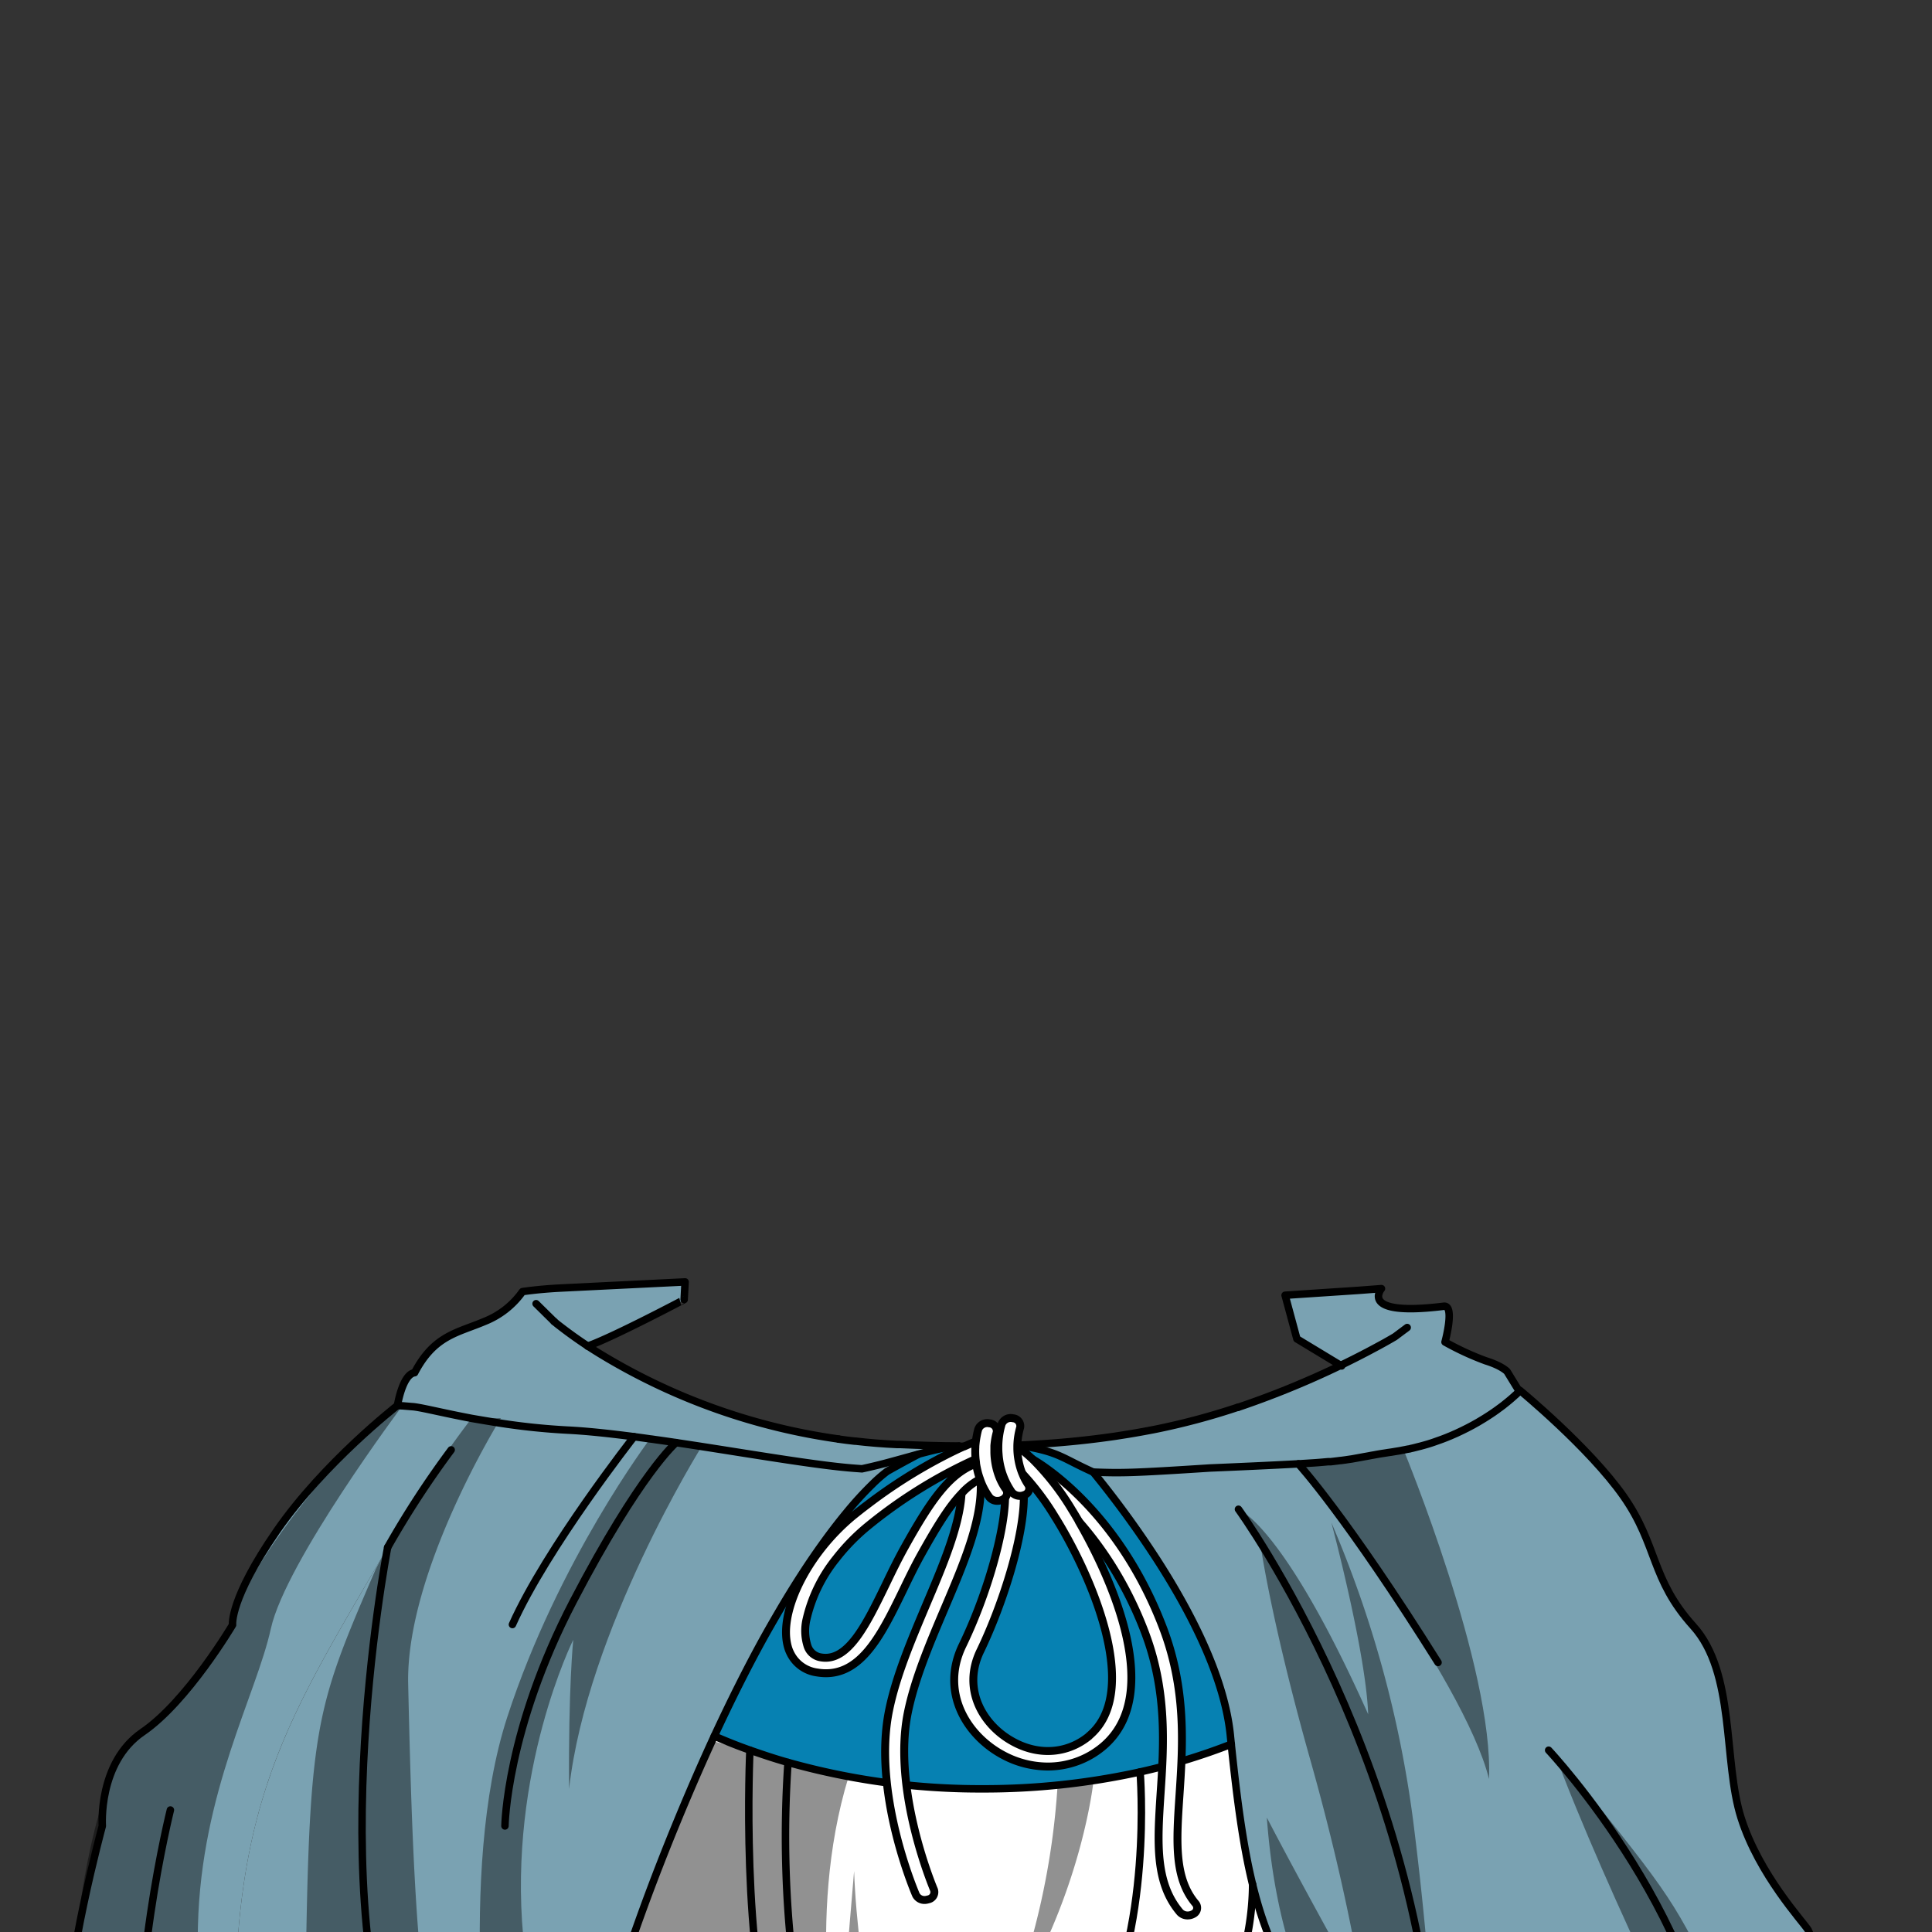<svg xmlns="http://www.w3.org/2000/svg" viewBox="0 0 432 432">
  <rect x="0" y="0" width="432" height="432" fill="#333333" stroke="none"/>
  <defs>
    <style>.BUNTAI_PUMA_OUTFIT_PUMA_OUTFIT_5_cls-1{isolation:isolate;}.BUNTAI_PUMA_OUTFIT_PUMA_OUTFIT_5_cls-2{fill:#7aa2b2;}.BUNTAI_PUMA_OUTFIT_PUMA_OUTFIT_5_cls-3,.BUNTAI_PUMA_OUTFIT_PUMA_OUTFIT_5_cls-7{fill:#fff;}.BUNTAI_PUMA_OUTFIT_PUMA_OUTFIT_5_cls-4{fill:#0681b2;}.BUNTAI_PUMA_OUTFIT_PUMA_OUTFIT_5_cls-5{fill:none;stroke-width:1.67px;}.BUNTAI_PUMA_OUTFIT_PUMA_OUTFIT_5_cls-5,.BUNTAI_PUMA_OUTFIT_PUMA_OUTFIT_5_cls-7{stroke:#000;stroke-linecap:round;stroke-linejoin:round;}.BUNTAI_PUMA_OUTFIT_PUMA_OUTFIT_5_cls-6{opacity:0.43;mix-blend-mode:multiply;}.BUNTAI_PUMA_OUTFIT_PUMA_OUTFIT_5_cls-7{stroke-width:1.77px;}</style>
  </defs>
  <g class="BUNTAI_PUMA_OUTFIT_PUMA_OUTFIT_5_cls-1">
    <g id="outfit">
      <path class="BUNTAI_PUMA_OUTFIT_PUMA_OUTFIT_5_cls-2" d="M200.53,323q-4.75-.22-9.25-.75l-.19,0a160.4,160.4,0,0,1-39.43-10.75,152.44,152.44,0,0,1-16.49-8.17l0,0c-1.34-.81-2.57-1.58-3.68-2.31,5.52-1.71,21.47-10.4,21.47-10.4l.21-3.95L125.29,288h0c-5,.25-8.52.8-8.52.8a18.86,18.86,0,0,1-8.49,6.67c-6,2.57-11.25,3.08-15.63,11.46-2.74.34-3.84,7.35-3.84,7.35h.28l.72.05H90l.62,0,1.52.08a29.42,29.42,0,0,1,3.62.62l1.17.25,3.37.73.67.13,3.06.62,1.44.28q2.79.54,6,1l.32,0c.91.15,1.85.28,2.81.41.37,0,.74.11,1.12.15l1.22.15c.61.08,1.22.15,1.84.21l1.79.19,1.14.1c1.71.16,3.47.28,5.26.37,4.24.21,9.35.76,14.86,1.48,1.16.16,2.34.31,3.53.49.37,0,.73.09,1.1.15l1.2.17,3.58.52,2.6.39,1.68.26.93.14.5.08,2.82.44,4.62.73,3.78.6c3.95.62,7.75,1.2,11.24,1.7l1.62.23.45.06c.62.09,1.24.18,1.84.25,1.49.2,2.89.37,4.2.52l1.32.13c.8.09,1.57.16,2.29.2l1.64.12q2.53-.54,5-1.19c7-1.8,13.14-3.84,16.73-3.84-4.15,0-8.53-.13-13.11-.34Z" />
      <path class="BUNTAI_PUMA_OUTFIT_PUMA_OUTFIT_5_cls-2" d="M337.09,306.43s-1.1-1.26-4.76-2.4a63,63,0,0,1-9.13-4.21s1.72-6.3.48-7.72c0-.09-.06-.16-.1-.18a.56.56,0,0,0-.3-.06.81.81,0,0,0-.35,0l-.91.1c-1.21.09-3.4.26-7.56.42a11,11,0,0,1-5-1c-1.63-1.32-.49-3.45-.49-3.45h0l-21.54,1.48,2.64,9.76,10,6.05c-3.78,1.83-8.26,3.86-13.2,5.82-2.9,1.15-6.21,2.4-10,3.68a155.44,155.44,0,0,1-18.8,5l-.59.11c-2.43.46-4.78.86-7,1.21l-.94.15c-4.26.63-8.88,1.16-13.87,1.54h0q-3.79.3-7.91.49c9.21,1.43,9.56,2.78,16.75,6,6.24.24,8.63.22,26.05-.91,6.22-.26,13.07-.56,19.83-.93l1.93-.12,1.74-.11.8-.06.72-.06.68-.06.78-.07.24,0,.35,0,1-.12.66-.08.45-.06h.11l1.06-.14.73-.11.69-.1.84-.15,2.07-.38.52-.09.38-.07.51-.1.69-.12c.69-.13,1.42-.26,2.25-.38l.51-.08.37-.06.7-.1,1.94-.32.5-.1.69-.13.33-.07L315,324c.18,0,.36-.08.53-.12.39-.08.78-.18,1.16-.28s.65-.16,1-.25l.17-.05c.47-.12.93-.26,1.38-.39s1.09-.34,1.62-.53,1-.35,1.55-.55l.39-.15c.42-.16.84-.32,1.24-.5l.24-.09,1.3-.57.14-.06h0l1.27-.6,1.2-.6.76-.4c.19-.1.39-.2.57-.31l.55-.31.36-.2.7-.42.68-.41c.66-.41,1.28-.81,1.87-1.21l.09-.06c.14-.1.28-.18.4-.28l.36-.25c.14-.09.26-.19.39-.28s.25-.2.38-.28l.5-.37a2,2,0,0,1,.23-.17l.31-.25c1.08-.85,1.93-1.58,2.51-2.13a.28.28,0,0,0,.09-.07l.06-.05.16-.16.1-.09a1.84,1.84,0,0,0,.14-.14l0,0,.06-.06h0a0,0,0,0,0,0,0h0l.05,0,.12-.12.09-.09h0s0,0,0,0h0l0,0v0Z" />
      <path class="BUNTAI_PUMA_OUTFIT_PUMA_OUTFIT_5_cls-2" d="M93.08,473.25H53.41C48.93,405.6,63.17,386.69,86.67,346,86.37,347.55,70.42,431.33,93.08,473.25Z" />
      <path class="BUNTAI_PUMA_OUTFIT_PUMA_OUTFIT_5_cls-3" d="M280.09,421.35c2.54,10.41,6.18,18.83,12.14,26.53,11.24,14.54,21.38,25.37,21.38,25.37H130A338.37,338.37,0,0,1,140.91,435V435c3.89-11.32,8.93-24.48,15.42-39.28q1.71-3.88,3.39-7.52c2.58,1.12,5.23,2.19,8,3.16s5.6,1.92,8.52,2.74a158.78,158.78,0,0,0,43.51,5.9,162.43,162.43,0,0,0,35.22-3.79A138.67,138.67,0,0,0,275.32,390C276.61,402.38,278,412.57,280.09,421.35Z" />
      <path class="BUNTAI_PUMA_OUTFIT_PUMA_OUTFIT_5_cls-4" d="M275.33,390c-3.58,1.4-7.3,2.68-11.16,3.8-1.41.43-2.84.82-4.29,1.19-1.62.43-3.28.82-4.95,1.2-3.4.76-6.86,1.4-10.41,1.94h0c-2.64.39-5.33.73-8,1a168.93,168.93,0,0,1-33.85,0c-1.46-.15-2.91-.32-4.34-.51-2.9-.37-5.74-.82-8.54-1.35h-.05c-4.64-.87-9.16-1.92-13.51-3.17-1.68-.47-3.35-1-5-1.53l-.07,0c-1.17-.38-2.32-.78-3.46-1.19-2.73-1-5.39-2-8-3.16,3.75-8.1,7.32-15.16,10.68-21.29,1.32-2.4,2.62-4.63,3.85-6.75h0c2.61-4.45,5.06-8.29,7.32-11.62l0,0c2.85-4.15,5.37-7.49,7.58-10.16a77.67,77.67,0,0,1,5.91-6.51,33.32,33.32,0,0,1,3.31-2.88l-.69-1.7c7-1.8,13.14-3.84,16.73-3.84h0q.34.11.69.18l.53.15,2.38-.09,4.25-.15.91,0,4-.15h0l.23-.08.2-.07c9.21,1.43,9.56,2.78,16.75,6h0a221.36,221.36,0,0,1,14.2,19.45c7.69,11.91,15.15,26.43,16.47,39.38C275.18,388.69,275.26,389.35,275.33,390Z" />
      <path class="BUNTAI_PUMA_OUTFIT_PUMA_OUTFIT_5_cls-2" d="M151.18,322.57c15.08,2.26,31.13,5.11,39.88,5.75l1.66.11c1.68-.36,3.35-.76,5-1.18l4.06-.85c-.52.38-5,3.82-6.67,5.42a77.27,77.27,0,0,0-5.93,6.51c-2.21,2.67-4.73,6-7.57,10.16l0,0c-2.26,3.32-4.71,7.17-7.32,11.62h0c-1.24,2.12-2.53,4.35-3.85,6.75-3.36,6.13-6.92,13.19-10.68,21.29q-1.68,3.63-3.39,7.52c-6.49,14.8-11.53,28-15.42,39.28V435A338.37,338.37,0,0,0,130,473.25H93.08C70.42,431.33,86.37,347.55,86.67,346c-23.5,40.68-37.74,59.59-33.26,127.24H17.08s-1.84-2.73-2.2-18.48,8-46.48,8-46.48-1-14.17,9-21S52,363.33,52,363.33s-.72-5.7,9.86-21,27-28.05,27-28.05l3.28.17c3.3.17,17.28,4.44,34.82,5.3,4.23.21,9.35.76,14.86,1.48C144.8,321.64,148,322.1,151.18,322.57Z" />
      <path class="BUNTAI_PUMA_OUTFIT_PUMA_OUTFIT_5_cls-2" d="M228.12,319.2a16,16,0,0,0-.63,4l-.45,0c-1.25,0-2.51.09-3.8.12l-.91,0c-1.39,0-2.81.06-4.25.07h-2.46c1.14-.52,2-.87,2.5-1.08a1.32,1.32,0,0,1,0-1.1,1.28,1.28,0,0,1,.3-.43c.08-.4.17-.81.29-1.22a2.16,2.16,0,0,1,2.52-1.31,1.74,1.74,0,0,1,1.61,2c-.05.19-.1.38-.14.56h0l.68.28a17.55,17.55,0,0,1,.58-2.71,2.18,2.18,0,0,1,2.54-1.29A1.74,1.74,0,0,1,228.12,319.2Z" />
      <path class="BUNTAI_PUMA_OUTFIT_PUMA_OUTFIT_5_cls-2" d="M408.39,473.25H313.61s-10.14-10.83-21.38-25.37c-6-7.7-9.6-16.12-12.14-26.53-2.14-8.78-3.48-19-4.77-31.34-.06-.66-.14-1.32-.2-2-1.32-12.95-8.78-27.47-16.47-39.38a220.07,220.07,0,0,0-14.19-19.45h0c6.23.24,8.61.22,26-.92,6.22-.25,13.06-.56,19.83-.93,12.41-.67,13.05-1.55,20.82-2.67,18.37-2.63,28.69-13.78,28.69-13.78h0s15.53,12.77,23.19,23.71,6.06,18.48,15.57,29,6.66,30.09,10.7,42.86,13.88,23.27,15,25.09S412,458.66,412,458.66l-1.83,14.59Z" />
      <path class="BUNTAI_PUMA_OUTFIT_PUMA_OUTFIT_5_cls-5" d="M123.9,295.48s.32.29.95.79l.15.11a98.11,98.11,0,0,0,10.13,6.92l0,0a139.9,139.9,0,0,0,52.37,18.47" />
      <path class="BUNTAI_PUMA_OUTFIT_PUMA_OUTFIT_5_cls-5" d="M214.47,323.4h3.61c1.44,0,2.86,0,4.25-.07l.91,0c1.29,0,2.56-.07,3.8-.12l.45,0h.2" />
      <path class="BUNTAI_PUMA_OUTFIT_PUMA_OUTFIT_5_cls-5" d="M314.65,296.84l-2.77,2.07s-.86.51-2.41,1.38l-.24.13h0l0,0A199.27,199.27,0,0,1,286.84,311c-2.9,1.15-6.21,2.4-10,3.68" />
      <path class="BUNTAI_PUMA_OUTFIT_PUMA_OUTFIT_5_cls-5" d="M187.54,321.79c1.17.17,2.35.32,3.55.45l.19,0q4.5.53,9.25.75l.79,0c4.58.21,9,.32,13.11.34" />
      <path class="BUNTAI_PUMA_OUTFIT_PUMA_OUTFIT_5_cls-5" d="M227.69,323.16q4.11-.2,7.91-.49h0c5-.38,9.61-.92,13.87-1.54l.94-.15c2.44-.37,4.77-.78,7-1.21l.59-.11a155.44,155.44,0,0,0,18.8-5" />
      <path class="BUNTAI_PUMA_OUTFIT_PUMA_OUTFIT_5_cls-5" d="M214.47,323.4h0c-3.59,0-9.76,2-16.73,3.84q-2.46.64-5,1.19l-1.64-.12c-7.66-.56-20.9-2.8-34.18-4.86l-.5-.08-5.21-.79c-1.59-.24-3.17-.47-4.73-.68h0c-.37-.06-.73-.11-1.1-.15-1.19-.18-2.37-.33-3.53-.49-5.51-.72-10.62-1.27-14.86-1.48a150.76,150.76,0,0,1-15.5-1.62q-3.19-.51-6-1l-1.44-.28c-6-1.17-10.25-2.26-11.89-2.35L90,314.35h-.13l-1-.06s1.1-7,3.84-7.35c4.38-8.38,9.58-8.89,15.63-11.46a18.86,18.86,0,0,0,8.49-6.67s3.5-.55,8.52-.8l27.84-1.37-.21,3.95S137.08,299,131.39,301" />
      <path class="BUNTAI_PUMA_OUTFIT_PUMA_OUTFIT_5_cls-5" d="M227.69,323.16c9.21,1.43,9.56,2.78,16.75,6,6.24.24,8.63.22,26.05-.91,6.22-.26,13.07-.56,19.83-.93l1.93-.12,1.74-.11.8-.06.72-.06.68-.06.78-.07.59,0,1-.12.66-.08.45-.06h.11l1.06-.14.73-.11.69-.1.84-.15,2.07-.38.52-.09.38-.07.51-.1.69-.12c.69-.13,1.42-.26,2.25-.38l.51-.08.37-.06.7-.1,1.94-.32.5-.1.69-.13.33-.07L315,324c.18,0,.36-.08.53-.12.39-.08.78-.18,1.16-.28s.65-.16,1-.25l.17-.05c.47-.12.93-.26,1.38-.39s1.09-.34,1.62-.53,1-.35,1.55-.55l.39-.15c.42-.16.84-.32,1.24-.5l.24-.09,1.3-.57.14-.06h0l1.27-.6,1.2-.6.76-.4c.19-.1.39-.2.57-.31l.55-.31.36-.2.7-.42.68-.41c.66-.41,1.28-.81,1.87-1.21l.09-.06c.14-.1.28-.18.4-.28l.36-.25c.14-.09.26-.19.39-.28s.25-.2.38-.28l.5-.37a2,2,0,0,1,.23-.17l.31-.25c1.08-.85,1.93-1.58,2.51-2.13a.28.28,0,0,0,.09-.07l.06-.05.16-.16.1-.09a1.84,1.84,0,0,0,.14-.14l0,0h0l.07-.07a0,0,0,0,0,0,0h0l.05,0,.12-.12.09-.09h0l0,0h0l0,0v0l-2.73-4.45s-1.1-1.26-4.76-2.4a63,63,0,0,1-9.13-4.21s2.27-8.3-.27-8c-11.19,1.39-14.08-.17-14.54-1.72a2,2,0,0,1-.06-.73,3.25,3.25,0,0,1,.66-1.49l-5.14.39-16.41,1.09,2.64,9.76,10,6.05" />
      <path class="BUNTAI_PUMA_OUTFIT_PUMA_OUTFIT_5_cls-5" d="M214.47,323.4q.34.11.69.18l.53.15,2.38-.09,4.25-.15.91,0,4-.15h0l.23-.07.2-.08" />
      <path class="BUNTAI_PUMA_OUTFIT_PUMA_OUTFIT_5_cls-5" d="M140.91,435c3.89-11.32,8.93-24.48,15.42-39.28q1.71-3.88,3.39-7.52c3.76-8.1,7.32-15.16,10.68-21.29,1.32-2.4,2.61-4.63,3.85-6.75h0c2.61-4.45,5.06-8.3,7.32-11.62l0,0c2.84-4.15,5.36-7.49,7.57-10.16a77.27,77.27,0,0,1,5.93-6.51,32,32,0,0,1,3.29-2.87s4-2.26,6.92-3.77" />
      <path class="BUNTAI_PUMA_OUTFIT_PUMA_OUTFIT_5_cls-5" d="M93.08,473.25h-76s-1.84-2.73-2.2-18.48,8-46.48,8-46.48-1-14.17,9-21S52,363.33,52,363.33s-.72-5.7,9.86-21,27-28.05,27-28.05" />
      <path class="BUNTAI_PUMA_OUTFIT_PUMA_OUTFIT_5_cls-5" d="M339.84,310.88s15.53,12.77,23.19,23.71,6.06,18.48,15.57,29,6.66,30.09,10.7,42.86,13.88,23.27,15,25.09S412,458.66,412,458.66l-1.83,14.59H94.73" />
      <path class="BUNTAI_PUMA_OUTFIT_PUMA_OUTFIT_5_cls-5" d="M244.45,329.18h0a220.07,220.07,0,0,1,14.19,19.45c7.69,11.91,15.15,26.43,16.47,39.38.06.67.14,1.33.2,2,1.29,12.37,2.63,22.56,4.77,31.34,2.54,10.41,6.18,18.83,12.14,26.53,11.24,14.54,21.38,25.37,21.38,25.37" />
      <path class="BUNTAI_PUMA_OUTFIT_PUMA_OUTFIT_5_cls-5" d="M151.18,322.57s-8,6.71-23,35.48-15.27,50.24-15.27,50.24" />
      <path class="BUNTAI_PUMA_OUTFIT_PUMA_OUTFIT_5_cls-5" d="M141.77,321.25s-19.52,24.86-27.19,42" />
      <path class="BUNTAI_PUMA_OUTFIT_PUMA_OUTFIT_5_cls-5" d="M86.68,346a208.89,208.89,0,0,1,14.2-21.8" />
      <path class="BUNTAI_PUMA_OUTFIT_PUMA_OUTFIT_5_cls-5" d="M31.93,473.25c-3.53-29.75,6.17-68.53,6.17-68.53" />
      <path class="BUNTAI_PUMA_OUTFIT_PUMA_OUTFIT_5_cls-5" d="M290.31,327.32h0c.31.35,10.73,11.72,31.24,44.41" />
      <path class="BUNTAI_PUMA_OUTFIT_PUMA_OUTFIT_5_cls-5" d="M276.92,337.47s43,59,44.64,135.78" />
      <path class="BUNTAI_PUMA_OUTFIT_PUMA_OUTFIT_5_cls-5" d="M159.72,388.19c2.58,1.12,5.23,2.19,8,3.16s5.6,1.92,8.52,2.74a158.78,158.78,0,0,0,43.51,5.9,162.43,162.43,0,0,0,35.22-3.79A138.67,138.67,0,0,0,275.32,390" />
      <path class="BUNTAI_PUMA_OUTFIT_PUMA_OUTFIT_5_cls-5" d="M176.2,394.09a242.44,242.44,0,0,0,1.16,45.42" />
      <path class="BUNTAI_PUMA_OUTFIT_PUMA_OUTFIT_5_cls-5" d="M167.68,391.35s-2.17,46.27,6.22,69.19" />
      <path class="BUNTAI_PUMA_OUTFIT_PUMA_OUTFIT_5_cls-5" d="M254.93,396.2s3,36.38-10.41,58.57" />
      <path class="BUNTAI_PUMA_OUTFIT_PUMA_OUTFIT_5_cls-5" d="M280.09,421.35a60.36,60.36,0,0,1-12.54,36.45" />
      <path class="BUNTAI_PUMA_OUTFIT_PUMA_OUTFIT_5_cls-5" d="M86.68,346v0c-.3,1.54-16.25,85.32,6.41,127.24h1.65" />
      <path class="BUNTAI_PUMA_OUTFIT_PUMA_OUTFIT_5_cls-5" d="M384.28,473.25c-.64-42.18-38-81.9-38-81.9" />
      <g class="BUNTAI_PUMA_OUTFIT_PUMA_OUTFIT_5_cls-6">
        <path d="M125,296.38a98.11,98.11,0,0,0,10.13,6.92A73.79,73.79,0,0,1,125,296.38Z" />
        <path d="M201.32,323.06a10.41,10.41,0,0,0-1.19.1,77.38,77.38,0,0,1-8.85-.89q4.5.53,9.25.75Z" />
        <path d="M235.63,322.66c5-.38,9.61-.92,13.87-1.54-9,1.39-15.45,1.91-15.45,1.91.52-.11,1-.23,1.55-.36Z" />
        <path d="M309.19,300.45c-.41.32-4.31,3.08-23.32,11.28-8.37,3.61-18.66,6.16-27.86,7.92a155.44,155.44,0,0,0,18.8-5c3.82-1.28,7.13-2.53,10-3.68A199.27,199.27,0,0,0,309.19,300.45Z" />
        <path d="M156.89,323.45s-25.65,41-29.64,76.54c-.19-22.44.93-33.33.93-33.33S113.56,396,117,433.09s4.94,40.16,4.94,40.16H110s-8-54.2,3.42-89.29,31.93-62.23,31.93-62.23Z" />
        <path d="M112,317.1s-21.32,34.21-20.73,59.52,1.54,65.32,5.53,78.15,6.65,19.13,6.65,19.13H68c.92-88,.51-87,16-123a229.36,229.36,0,0,1,21.45-33.76Z" />
        <path d="M90,314.3s-26.14,34.92-29.43,49.85S45,400.6,44.26,430.65s2,42.6,2,42.6H17.08s-3-15.92-.44-37.71S23.45,394,32.19,387s18.37-21.63,19.26-24.19C57.66,345.43,83.28,316.09,90,314.3Z" />
        <path d="M281.76,344.79S284,361.68,293,393.55,304.75,446,304.75,446s-13.67-24.54-21.48-39.58c1.9,25.93,8.9,39.52,11.77,45.08s18.57,21.78,18.57,21.78h7.94s-.84-29-5.59-66.36a250.89,250.89,0,0,0-18.26-66.47s7.71,28.81,8.23,42.87c-19.05-42.56-29-45.82-29-45.82Z" />
        <path d="M290.31,327.32s37.12,48,42.63,70.46c1.08-24.68-19-73.34-19-73.34Z" />
        <path d="M347.37,391.35c25.54,31.77,26.07,32,35.92,51.92,9.31,18.82,12.16,30,11.59,30h-10.6S359.34,423.72,347.37,391.35Z" />
        <path d="M159.23,389.26s-27.79,62.24-29.44,84.95h68.9s-6.95-33.51-7.71-55.83c-2.79,32.51-3.44,44.78-3.44,44.78s-7.63-33.79,2.21-65.89C177.74,394.52,159.23,389.26,159.23,389.26Z" />
        <path d="M236.48,399.15a168.63,168.63,0,0,1-11.35,51.12c16.78-26.18,19.39-52.13,19.39-52.13Z" />
      </g>
      <polyline class="BUNTAI_PUMA_OUTFIT_PUMA_OUTFIT_5_cls-5" points="119.87 291.51 122.34 293.95 123.38 294.97 123.9 295.49" />
      <path class="BUNTAI_PUMA_OUTFIT_PUMA_OUTFIT_5_cls-7" d="M265.57,428.3a2.29,2.29,0,0,1-1.75-.75c-5.63-6.66-5-15.8-4.32-26.39.73-10.82,1.55-23.09-3.6-36.45-10-26-27.57-35.69-27.75-35.78a1.54,1.54,0,0,1-.59-2.38,2.46,2.46,0,0,1,2.94-.47c.77.41,19,10.43,29.44,37.61,5.38,13.95,4.54,26.54,3.8,37.66-.7,10.37-1.24,18.57,3.58,24.27a1.52,1.52,0,0,1-.55,2.38A2.51,2.51,0,0,1,265.57,428.3Z" />
      <path class="BUNTAI_PUMA_OUTFIT_PUMA_OUTFIT_5_cls-7" d="M206.81,424.84a2.14,2.14,0,0,1-2-1.14c-.4-.93-9.76-22.95-6-41.31,1.58-7.73,5-15.74,8.26-23.49,4.5-10.6,8.74-20.61,7.87-28.63a1.85,1.85,0,0,1,1.92-1.86,2,2,0,0,1,2.3,1.56c1,8.74-3.43,19.09-8.08,30-3.23,7.61-6.56,15.49-8.08,22.94-3.57,17.49,5.74,39.4,5.83,39.62a1.65,1.65,0,0,1-1.3,2.18A2.8,2.8,0,0,1,206.81,424.84Z" />
      <path class="BUNTAI_PUMA_OUTFIT_PUMA_OUTFIT_5_cls-7" d="M241.2,340.17l0-.06c-.7-1.21-1.23-2.08-1.52-2.54a58.12,58.12,0,0,0-8.83-11.32h0a1.54,1.54,0,0,0-.19-.17,29.77,29.77,0,0,0-3.13-2.59l-.25-.17a.62.62,0,0,0-.19-.12,22,22,0,0,0-3.63-2.05l-.68-.28h0a17.59,17.59,0,0,0-1.85-.64c-.9-.27-.4.66-1,1.25a1.32,1.32,0,0,0-.3.44c-.17.35-1.65.08-1.5.42-.53.21-1.36.56-2.5,1.08h-.06l-.4.17c-1.21.55-2.71,1.27-4.43,2.17a114.26,114.26,0,0,0-17,10.85c-.92.68-1.84,1.42-2.78,2.17-10.72,8.74-17.39,22.56-14.55,30.18a8.79,8.79,0,0,0,.43.93,7.77,7.77,0,0,0,5.81,4.07c9.53,1.62,14.28-8.12,19.3-18.45,1.32-2.74,2.7-5.59,4.19-8.23,3.29-5.88,6-10.33,8.82-13.28h0a14.53,14.53,0,0,1,4.12-3.23h0a.12.12,0,0,1,.08,0c.22-.1.43-.21.63-.29a9.83,9.83,0,0,1,3.34-.67h.13c.11,0,.22,0,.4.21a5.08,5.08,0,0,1,1,2.81h0a17.41,17.41,0,0,1,.08,2.12h0c-.11,7.54-3.94,21.42-9.54,33-5,10.37.89,20.22,9.32,24.61A21.14,21.14,0,0,0,234.3,395a19.13,19.13,0,0,0,12.22-4.39C261.42,378.25,246.58,349.46,241.2,340.17Zm-18-13.87-.76.05h0a14.67,14.67,0,0,0-4.15.89h0l-.26.11c-5.8,2.31-9.84,8-15.69,18.51-1.53,2.74-2.93,5.62-4.27,8.41-4.34,8.93-8.42,17.36-14.47,16.33a3.73,3.73,0,0,1-3.06-2.63,11.23,11.23,0,0,1-.19-5.93v0h0a33.63,33.63,0,0,1,6.61-13.54s0,0,0,0a45.38,45.38,0,0,1,7.06-7.24,109.28,109.28,0,0,1,24.14-15l.55-.25c1.08-.46,1.69-.68,1.71-.69a1.94,1.94,0,0,0,1.14-1,7.69,7.69,0,0,1,.76.38,10,10,0,0,1,1,.55c.44.27.88.55,1.34.87s.72.53,1.08.82a5,5,0,0,0-2.29-.54h-.26Zm20.33,61.88c-4.71,3.89-11,4.43-16.68,1.44-7-3.63-11.84-11.83-7.65-20.48,4.9-10.14,9.87-25.6,9.73-34.8h0a11.1,11.1,0,0,0-1.39-5.93l.25.24c.28.27.57.57.84.86l0,0h0a58.94,58.94,0,0,1,7.23,9.59C243.78,351.73,255.54,378.21,243.49,388.18Z" />
      <path class="BUNTAI_PUMA_OUTFIT_PUMA_OUTFIT_5_cls-7" d="M224.74,334.88h0a1.91,1.91,0,0,1-.58.45,2.47,2.47,0,0,1-1.13.26,2.25,2.25,0,0,1-1.78-.78,14.91,14.91,0,0,1-2-3.74,2.55,2.55,0,0,1-.11-.33,15.33,15.33,0,0,1-.55-1.8c-.13-.54-.25-1.1-.34-1.7,0-.34-.08-.7-.11-1.05a17.85,17.85,0,0,1-.05-2.55,1.85,1.85,0,0,0,0-.24,21,21,0,0,1,.36-2.6c.08-.4.17-.81.29-1.22a2.16,2.16,0,0,1,2.52-1.31,1.74,1.74,0,0,1,1.61,2c-.05.19-.1.38-.14.56a15.55,15.55,0,0,0-.39,2.47c0,.06,0,.11,0,.16,0,.37,0,.75,0,1.12a13.76,13.76,0,0,0,.11,1.74,15.87,15.87,0,0,0,.78,3.39,13.24,13.24,0,0,0,1.49,3h0c.09.13.15.2.15.21A1.46,1.46,0,0,1,224.74,334.88Z" />
      <path class="BUNTAI_PUMA_OUTFIT_PUMA_OUTFIT_5_cls-7" d="M229.17,334.23a1,1,0,0,1-.28.1h0a1.69,1.69,0,0,1-.44.12,2.37,2.37,0,0,1-2.19-.78,16.77,16.77,0,0,1-2.85-7.37c-.06-.37-.09-.75-.12-1.15a15.63,15.63,0,0,1-.06-1.7.76.76,0,0,1,0-.15,18.58,18.58,0,0,1,.17-2.17,17.55,17.55,0,0,1,.58-2.71,2.18,2.18,0,0,1,2.54-1.29,1.74,1.74,0,0,1,1.59,2.06,16,16,0,0,0-.63,4v.06a2.18,2.18,0,0,0,0,.25,14.78,14.78,0,0,0,.24,2.91,15.08,15.08,0,0,0,.73,2.71c.05.14.11.29.17.42h0a12.26,12.26,0,0,0,1.23,2.35A1.53,1.53,0,0,1,229.17,334.23Z" />
    </g>
  </g>
</svg>
